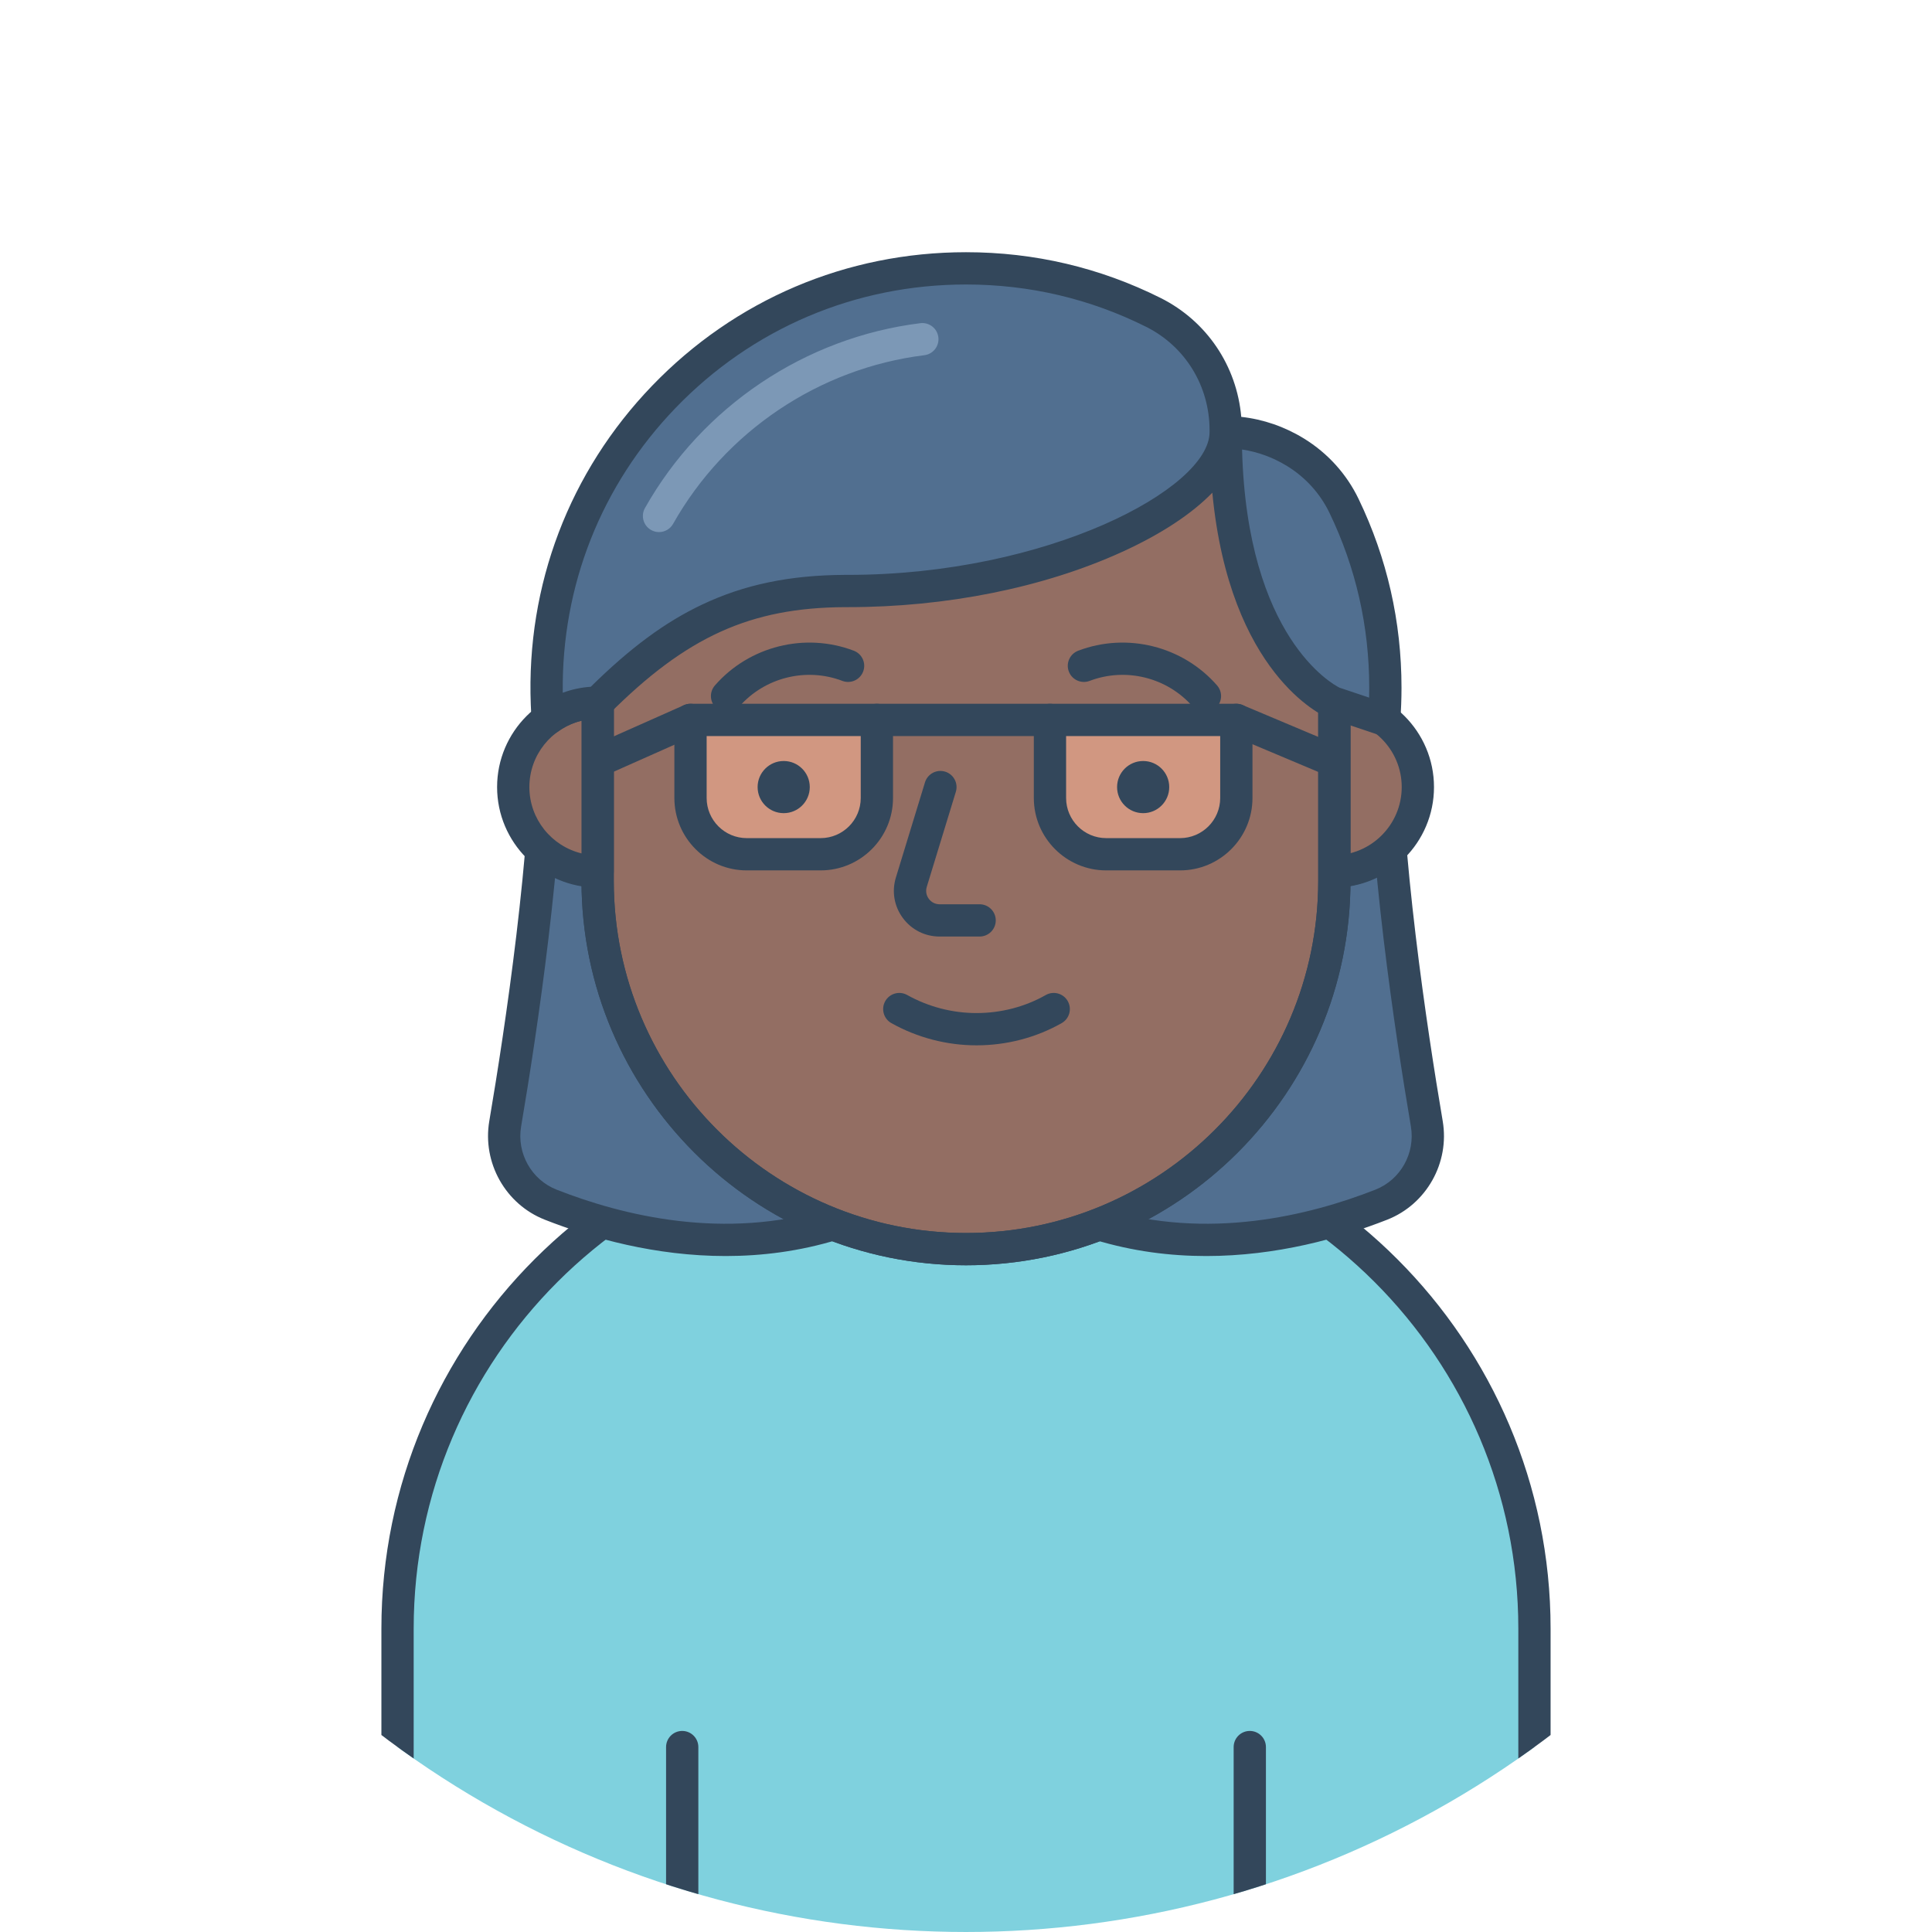 <?xml version="1.0" encoding="utf-8"?>
<!-- Generator: Adobe Illustrator 22.1.0, SVG Export Plug-In . SVG Version: 6.00 Build 0)  -->
<svg version="1.1" id="Layer_1" xmlns="http://www.w3.org/2000/svg" xmlns:xlink="http://www.w3.org/1999/xlink" x="0px" y="0px"
	 viewBox="0 0 478.907 478.907" enable-background="new 0 0 478.907 478.907" xml:space="preserve">
<g id="Idle_14_">
	<g>
		<defs>
			<circle id="SVGID_1_" cx="239.453" cy="239.453" r="239.453"/>
		</defs>
		<clipPath id="SVGID_2_">
			<use xlink:href="#SVGID_1_"  overflow="visible"/>
		</clipPath>
		<g clip-path="url(#SVGID_2_)">
			<g>
				<path fill="#7FD1DE" d="M224.119,278.12h30.669c69.354,0,125.576,56.222,125.576,125.576v96.237H98.543
					v-96.237C98.543,334.342,154.765,278.12,224.119,278.12z"/>
				<path fill="#33475B" d="M380.364,503.933H98.542c-2.209,0-4-1.791-4-4v-96.236
					c0-71.448,58.127-129.576,129.576-129.576h30.669c71.448,0,129.576,58.128,129.576,129.576v96.236
					C384.364,502.142,382.573,503.933,380.364,503.933z M102.542,495.933h273.822v-92.236
					c0-67.037-54.539-121.576-121.576-121.576h-30.669c-67.037,0-121.576,54.539-121.576,121.576V495.933z"
					/>
			</g>
			<g>
				<g>
					<g>
						<line fill="none" x1="169.107" y1="499.933" x2="169.107" y2="433.067"/>
						<path fill="#33475B" d="M169.107,503.933c-2.209,0-4-1.791-4-4V433.067c0-2.209,1.791-4,4-4s4,1.791,4,4
							v66.865C173.107,502.142,171.316,503.933,169.107,503.933z"/>
					</g>
				</g>
				<g>
					<g>
						<line fill="none" x1="309.799" y1="499.933" x2="309.799" y2="433.067"/>
						<path fill="#33475B" d="M309.799,503.933c-2.209,0-4-1.791-4-4V433.067c0-2.209,1.791-4,4-4s4,1.791,4,4
							v66.865C313.799,502.142,312.008,503.933,309.799,503.933z"/>
					</g>
				</g>
			</g>
		</g>
	</g>
</g>
<g id="Avatar_14">
	<g>
		<g>
			<path fill="#516F90" d="M135.788,178.24c0,33.471-6.799,78.171-10.558,100.326
				c-1.444,8.51,3.238,16.892,11.271,20.05c15.568,6.12,42.406,13.263,69.94,4.863"/>
			<path fill="#33475B" d="M179.891,311.347c-17.394,0-33.145-4.406-44.854-9.01
				c-9.722-3.821-15.506-14.101-13.751-24.44c3.922-23.117,10.502-66.803,10.502-99.657
				c0-2.209,1.791-4,4-4s4,1.791,4,4c0,33.44-6.65,77.63-10.614,100.995
				c-1.125,6.628,2.572,13.213,8.791,15.657c16.527,6.498,41.62,12.597,67.31,4.761
				c2.111-0.642,4.348,0.545,4.993,2.659c0.645,2.113-0.546,4.349-2.659,4.993
				C198.156,310.188,188.806,311.346,179.891,311.347z"/>
		</g>
		<g>
			<path fill="#516F90" d="M343.119,178.24c0,33.471,6.799,78.171,10.558,100.326
				c1.444,8.51-3.238,16.892-11.271,20.05c-15.568,6.12-42.406,13.263-69.94,4.863"/>
			<path fill="#33475B" d="M299.016,311.347c-8.917,0-18.264-1.158-27.717-4.042
				c-2.113-0.645-3.304-2.88-2.659-4.993c0.645-2.112,2.877-3.304,4.993-2.659
				c25.688,7.836,50.781,1.736,67.309-4.761c6.219-2.444,9.916-9.028,8.792-15.657
				c-3.965-23.359-10.615-67.543-10.615-100.995c0-2.209,1.791-4,4-4s4,1.791,4,4
				c0,32.865,6.58,76.544,10.502,99.657c1.754,10.341-4.029,20.619-13.752,24.44
				C332.161,306.94,316.408,311.347,299.016,311.347z"/>
		</g>
		<g>
			<path fill="#F4A9AD" d="M339.222,213.978c-2.74,1.3-5.8,2.04-9.04,2.04
				c-1.04,0-2.06-0.08-3.06-0.22c1-0.28,2.02-0.54,3.06-0.74
				C333.102,214.438,336.122,214.058,339.222,213.978z"/>
			<path fill="#33475B" d="M330.182,220.018c-1.173,0-2.389-0.087-3.614-0.259
				c-1.876-0.263-3.31-1.805-3.437-3.694c-0.126-1.89,1.09-3.609,2.913-4.119
				c1.293-0.362,2.368-0.621,3.384-0.816c3.173-0.675,6.459-1.067,9.69-1.15
				c1.937-0.04,3.556,1.231,3.994,3.07c0.438,1.838-0.469,3.733-2.177,4.543
				C337.542,219.201,333.924,220.018,330.182,220.018z"/>
		</g>
		<g>
			<circle fill="#936E63" cx="330.541" cy="195.103" r="20.92"/>
			<path fill="#33475B" d="M330.541,220.023c-13.741,0-24.92-11.179-24.92-24.92
				s11.179-24.92,24.92-24.92s24.92,11.179,24.92,24.92S344.282,220.023,330.541,220.023z
				 M330.541,178.183c-9.33,0-16.92,7.59-16.92,16.92s7.59,16.92,16.92,16.92
				s16.92-7.59,16.92-16.92S339.871,178.183,330.541,178.183z"/>
		</g>
		<g>
			<path fill="#936E63" d="M330.762,171.878v46.46c0,50.42-40.88,91.3-91.3,91.3
				c-50.44,0-91.32-40.88-91.32-91.3v-46.46c0-50.42,40.88-91.32,91.32-91.32
				c25.22,0,48.04,10.22,64.56,26.76C320.542,123.838,330.762,146.658,330.762,171.878z"/>
			<path fill="#33475B" d="M239.462,313.638c-52.56,0-95.32-42.752-95.32-95.3v-46.46
				c0-52.56,42.761-95.32,95.32-95.32c25.467,0,49.399,9.92,67.39,27.933
				c17.997,17.997,27.91,41.929,27.91,67.387v46.46C334.762,270.886,292.011,313.638,239.462,313.638z
				 M239.462,84.558c-48.148,0-87.32,39.171-87.32,87.32v46.46c0,48.137,39.172,87.3,87.32,87.3
				c48.138,0,87.3-39.163,87.3-87.3v-46.46c0-23.32-9.08-45.244-25.568-61.731
				C284.712,93.645,262.789,84.558,239.462,84.558z"/>
		</g>
		<path fill="#33475B" d="M239.462,313.638c-52.56,0-95.32-42.752-95.32-95.3v-46.46
			c0-52.56,42.761-95.32,95.32-95.32c25.467,0,49.399,9.92,67.39,27.933
			c17.997,17.997,27.91,41.929,27.91,67.387v46.46C334.762,270.886,292.011,313.638,239.462,313.638z
			 M239.462,84.558c-48.148,0-87.32,39.171-87.32,87.32v46.46c0,48.137,39.172,87.3,87.32,87.3
			c48.138,0,87.3-39.163,87.3-87.3v-46.46c0-23.32-9.08-45.244-25.568-61.731
			C284.712,93.645,262.789,84.558,239.462,84.558z"/>
		<g>
			<path fill="#936E63" d="M233.111,195.103l-7.21,23.576c-1.441,4.711,2.083,9.473,7.009,9.473h9.919"/>
			<path fill="#33475B" d="M242.83,232.151h-9.919c-3.629,0-6.949-1.673-9.107-4.591
				c-2.159-2.917-2.788-6.581-1.727-10.052l7.21-23.576c0.646-2.113,2.882-3.3,4.995-2.655
				c2.112,0.646,3.301,2.882,2.655,4.995l-7.21,23.576c-0.312,1.02-0.127,2.096,0.507,2.954
				s1.61,1.349,2.677,1.349h9.919c2.209,0,4,1.791,4,4S245.039,232.151,242.83,232.151z"/>
		</g>
		<g>
			<path fill="#936E63" d="M148.141,174.178v41.84c-11.56,0-20.92-9.36-20.92-20.92
				C127.222,183.558,136.582,174.178,148.141,174.178z"/>
			<path fill="#33475B" d="M148.141,220.018c-13.741,0-24.92-11.179-24.92-24.92
				s11.179-24.92,24.92-24.92c2.209,0,4,1.791,4,4v41.84
				C152.141,218.227,150.35,220.018,148.141,220.018z M144.141,178.655
				c-7.406,1.802-12.92,8.49-12.92,16.442s5.514,14.641,12.92,16.442V178.655z"/>
		</g>
		<g>
			<path fill="#516F90" d="M148.148,174.18c18.4-18.42,34.76-27.54,61.26-27.68h0.82
				c51.58,0,93.6-22.28,93.6-39.38l0,0c0,55.8,26.72,67.06,26.72,67.06l12.56,4.22
				c0.2-2.62,0.3-5.26,0.3-7.92c0-16.14-3.68-31.44-10.24-45.06
				c-2.7-5.62-6.92-10.16-12.02-13.3c-5.1-3.14-11.14-4.98-17.32-5l0,0l0,0v-0.48
				c0-12.34-6.9-23.68-17.92-29.2c-14-7-29.78-10.92-46.46-10.92
				c-58.76,0-106.14,48.74-103.88,108c0.04,1.24,0.12,2.48,0.22,3.72
				C139.248,175.68,143.528,174.18,148.148,174.18"/>
			<path fill="#33475B" d="M343.107,182.4c-0.429,0-0.858-0.069-1.274-0.208l-12.56-4.22
				c-0.094-0.032-0.188-0.067-0.279-0.105c-1.079-0.455-24.182-10.739-28.481-55.735
				c-5.089,5.25-12.712,10.289-22.487,14.732c-19.341,8.793-43.418,13.636-67.798,13.636h-0.82
				c-23.41,0.124-39.251,7.308-58.43,26.507c-0.75,0.751-1.769,1.173-2.83,1.173
				c-3.633,0-7.084,1.133-9.98,3.275c-1.167,0.864-2.711,1.027-4.035,0.426
				c-1.322-0.601-2.215-1.872-2.332-3.32c-0.118-1.458-0.193-2.739-0.231-3.915
				c-1.13-29.627,9.553-57.702,30.082-79.028c20.545-21.344,48.174-33.099,77.796-33.099
				c16.962,0,33.196,3.816,48.249,11.343c11.433,5.727,18.877,16.825,19.986,29.474
				c5.457,0.599,10.773,2.429,15.562,5.377c5.884,3.623,10.562,8.801,13.528,14.974
				c7.056,14.649,10.634,30.394,10.634,46.792c0,2.753-0.104,5.521-0.312,8.225
				c-0.094,1.23-0.75,2.348-1.779,3.03C344.654,182.174,343.884,182.4,343.107,182.4z
				 M332.033,170.459l7.345,2.468c0.02-0.815,0.029-1.632,0.029-2.447
				c0-15.187-3.312-29.763-9.843-43.324c-2.303-4.792-5.938-8.812-10.514-11.63
				c-3.461-2.131-7.261-3.52-11.167-4.099C309.124,158.079,330.363,169.627,332.033,170.459z
				 M239.448,70.52c-27.427,0-53.009,10.884-72.033,30.647c-18.395,19.11-28.251,44.074-27.917,70.554
				c2.215-0.822,4.546-1.323,6.944-1.483c9.853-9.706,18.408-16.016,27.585-20.367
				c10.454-4.956,21.69-7.298,35.36-7.371h0.841c49.459,0,89.6-21.409,89.6-35.38v-0.48
				c0-10.951-6.021-20.769-15.711-25.623C270.186,74.052,255.157,70.52,239.448,70.52z"/>
		</g>
		<path fill="#7C98B6" d="M163.356,131.894c-0.666,0-1.34-0.166-1.961-0.517
			c-1.924-1.085-2.604-3.525-1.519-5.45c14.193-25.156,39.712-42.283,68.264-45.816
			c2.202-0.268,4.19,1.286,4.461,3.479c0.271,2.192-1.286,4.189-3.479,4.461
			c-26.044,3.223-49.326,18.852-62.278,41.808C166.109,131.162,164.753,131.894,163.356,131.894z"/>
		<g>
			<g>
				<g>
					<path fill="#D19781" d="M292.519,211.755h-18.305c-7.702,0-13.946-6.244-13.946-13.946v-19.359h46.198
						v19.359C306.465,205.512,300.221,211.755,292.519,211.755z"/>
					<path fill="#33475B" d="M292.519,215.755h-18.306c-9.896,0-17.946-8.051-17.946-17.946v-19.358
						c0-2.209,1.791-4,4-4h46.198c2.209,0,4,1.791,4,4v19.358
						C310.466,207.705,302.415,215.755,292.519,215.755z M264.267,182.451v15.358
						c0,5.484,4.462,9.946,9.946,9.946h18.306c5.484,0,9.946-4.462,9.946-9.946v-15.358H264.267z"/>
				</g>
				<circle fill="#33475B" cx="283.367" cy="195.103" r="6.464"/>
				<g>
					<line fill="none" x1="306.465" y1="178.451" x2="330.651" y2="188.639"/>
					<path fill="#33475B" d="M330.648,192.64c-0.518,0-1.044-0.101-1.551-0.315l-24.185-10.188
						c-2.036-0.857-2.991-3.203-2.134-5.239c0.858-2.036,3.204-2.991,5.239-2.133l24.185,10.188
						c2.036,0.857,2.991,3.203,2.134,5.239C333.692,191.721,332.209,192.64,330.648,192.64z"/>
				</g>
			</g>
			<g>
				<g>
					<path fill="#D19781" d="M203.416,211.755h-18.305c-7.702,0-13.946-6.244-13.946-13.946v-19.359h46.198
						v19.359C217.362,205.512,211.118,211.755,203.416,211.755z"/>
					<path fill="#33475B" d="M203.416,215.755h-18.305c-9.896,0-17.946-8.051-17.946-17.946v-19.358
						c0-2.209,1.791-4,4-4h46.197c2.209,0,4,1.791,4,4v19.358
						C221.362,207.705,213.311,215.755,203.416,215.755z M175.165,182.451v15.358
						c0,5.484,4.462,9.946,9.946,9.946h18.305c5.484,0,9.946-4.462,9.946-9.946v-15.358H175.165z"/>
				</g>
				<circle fill="#33475B" cx="194.264" cy="195.103" r="6.464"/>
				<g>
					<line fill="none" x1="148.253" y1="188.639" x2="171.165" y2="178.451"/>
					<path fill="#33475B" d="M148.255,192.64c-1.533,0-2.995-0.885-3.657-2.376
						c-0.898-2.019,0.011-4.382,2.03-5.28l22.913-10.188c2.019-0.899,4.382,0.012,5.28,2.03
						c0.898,2.019-0.011,4.382-2.03,5.28l-22.913,10.188
						C149.349,192.529,148.797,192.64,148.255,192.64z"/>
				</g>
			</g>
			<g>
				<line fill="none" x1="217.362" y1="178.451" x2="260.268" y2="178.451"/>
				<path fill="#33475B" d="M260.267,182.451h-42.905c-2.209,0-4-1.791-4-4s1.791-4,4-4h42.905
					c2.209,0,4,1.791,4,4S262.476,182.451,260.267,182.451z"/>
			</g>
		</g>
	</g>
	<path fill="#33475B" d="M180.222,176.542c-0.933,0-1.869-0.324-2.626-0.984
		c-1.666-1.452-1.839-3.979-0.388-5.644c8.501-9.755,22.341-13.216,34.439-8.612
		c2.064,0.786,3.101,3.096,2.315,5.161c-0.785,2.063-3.096,3.101-5.161,2.315
		c-8.982-3.417-19.253-0.849-25.562,6.391C182.448,176.078,181.337,176.542,180.222,176.542z"/>
	<path fill="#33475B" d="M298.685,176.542c-1.116,0-2.227-0.464-3.018-1.372
		c-6.311-7.24-16.584-9.808-25.562-6.391c-2.069,0.784-4.376-0.252-5.161-2.315
		c-0.786-2.065,0.251-4.375,2.315-5.161c12.102-4.604,25.938-1.142,34.439,8.612
		c1.451,1.665,1.278,4.192-0.388,5.644C300.554,176.218,299.617,176.542,298.685,176.542z"/>
	<path fill="#33475B" d="M242.059,259.119c-7.358,0-14.651-1.9-21.09-5.496
		c-1.929-1.078-2.619-3.514-1.542-5.443c1.078-1.929,3.514-2.618,5.442-1.542
		c5.25,2.932,11.193,4.481,17.189,4.481c6.081,0,12.017-1.545,17.165-4.467
		c1.921-1.09,4.363-0.417,5.453,1.504c1.091,1.921,0.417,4.363-1.504,5.454
		C256.823,257.214,249.522,259.119,242.059,259.119z"/>
</g>
</svg>
